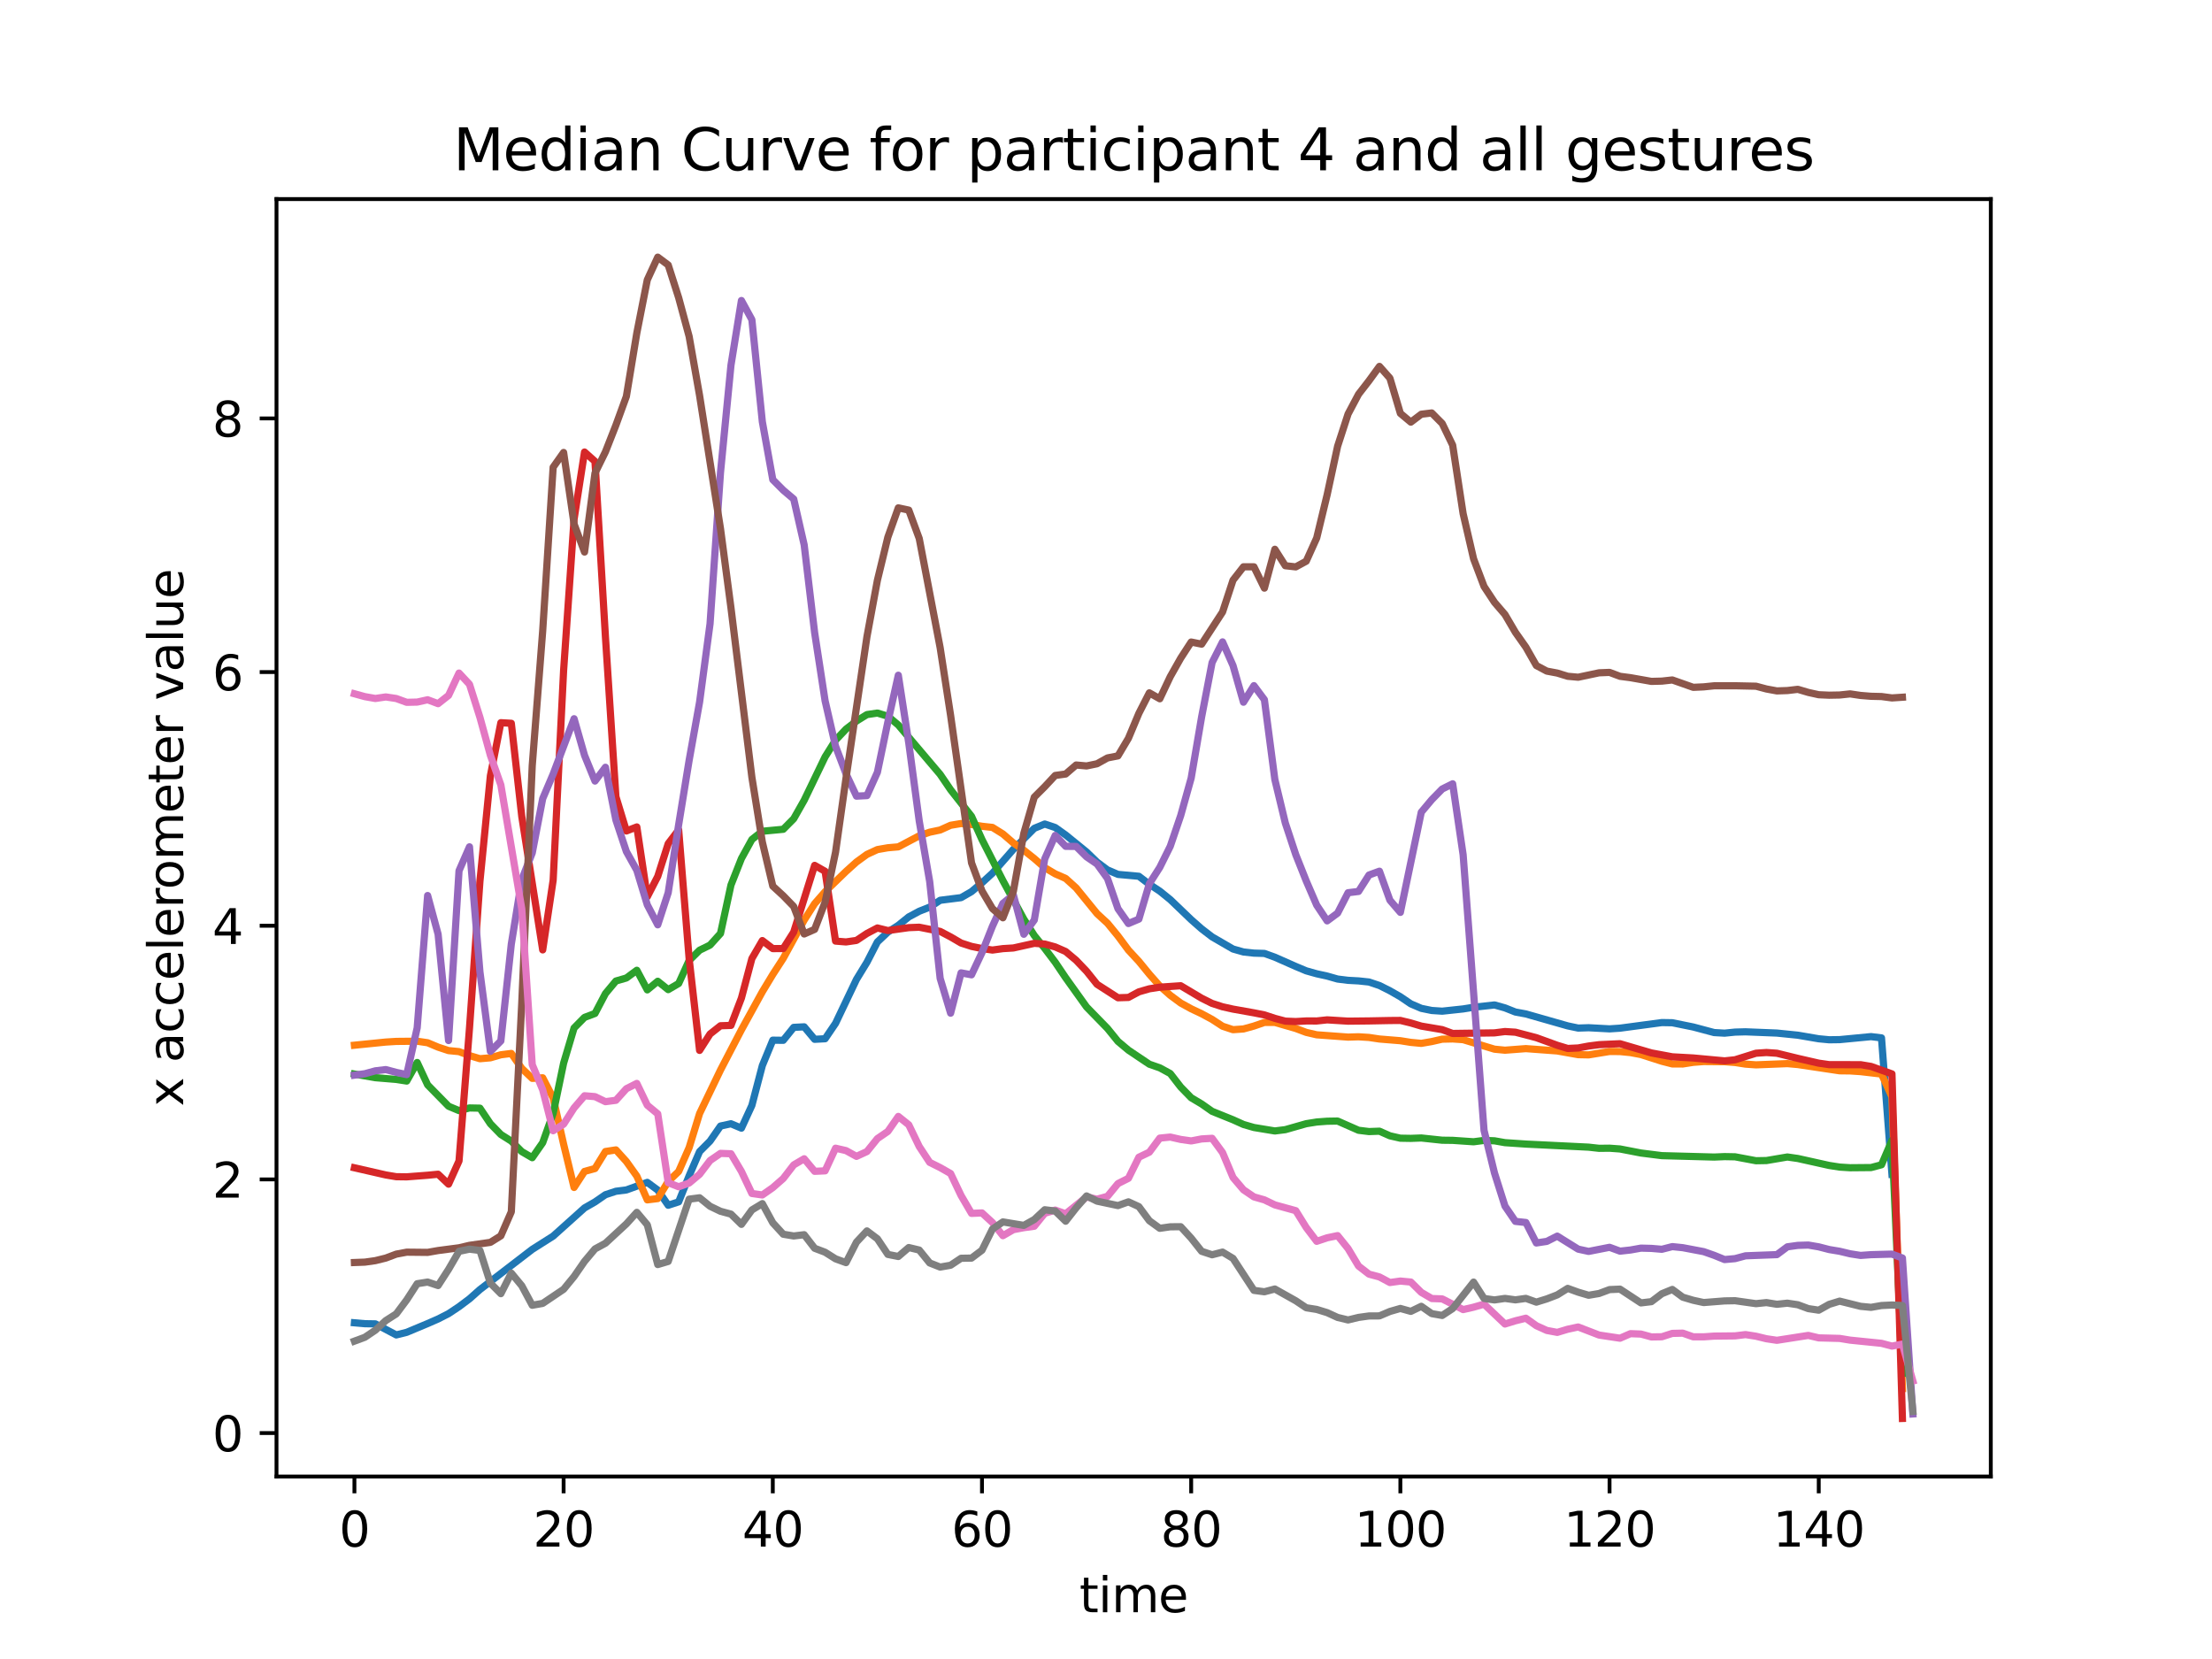 <?xml version="1.0" encoding="utf-8" standalone="no"?>
<!DOCTYPE svg PUBLIC "-//W3C//DTD SVG 1.1//EN"
  "http://www.w3.org/Graphics/SVG/1.1/DTD/svg11.dtd">
<svg xmlns:xlink="http://www.w3.org/1999/xlink" width="460.8pt" height="345.6pt" viewBox="0 0 460.8 345.6" xmlns="http://www.w3.org/2000/svg" version="1.1">
 <defs>
  <style type="text/css">*{stroke-linejoin: round; stroke-linecap: butt}</style>
 </defs>
 <g id="figure_1">
  <g id="patch_1">
   <path d="M 0 345.6 
L 460.8 345.6 
L 460.8 0 
L 0 0 
z
" style="fill: #ffffff"/>
  </g>
  <g id="axes_1">
   <g id="patch_2">
    <path d="M 57.6 307.584 
L 414.72 307.584 
L 414.72 41.472 
L 57.6 41.472 
z
" style="fill: #ffffff"/>
   </g>
   <g id="matplotlib.axis_1">
    <g id="xtick_1">
     <g id="line2d_1">
      <defs>
       <path id="mb7b9c0df05" d="M 0 0 
L 0 3.5 
" style="stroke: #000000; stroke-width: 0.8"/>
      </defs>
      <g>
       <use xlink:href="#mb7b9c0df05" x="73.833" y="307.584" style="stroke: #000000; stroke-width: 0.8"/>
      </g>
     </g>
     <g id="text_1">
      <!-- 0 -->
      <g transform="translate(70.651 322.182) scale(0.1 -0.1)">
       <defs>
        <path id="DejaVuSans-30" d="M 2034 4250 
Q 1547 4250 1301 3770 
Q 1056 3291 1056 2328 
Q 1056 1369 1301 889 
Q 1547 409 2034 409 
Q 2525 409 2770 889 
Q 3016 1369 3016 2328 
Q 3016 3291 2770 3770 
Q 2525 4250 2034 4250 
z
M 2034 4750 
Q 2819 4750 3233 4129 
Q 3647 3509 3647 2328 
Q 3647 1150 3233 529 
Q 2819 -91 2034 -91 
Q 1250 -91 836 529 
Q 422 1150 422 2328 
Q 422 3509 836 4129 
Q 1250 4750 2034 4750 
z
" transform="scale(0.016)"/>
       </defs>
       <use xlink:href="#DejaVuSans-30"/>
      </g>
     </g>
    </g>
    <g id="xtick_2">
     <g id="line2d_2">
      <g>
       <use xlink:href="#mb7b9c0df05" x="117.411" y="307.584" style="stroke: #000000; stroke-width: 0.8"/>
      </g>
     </g>
     <g id="text_2">
      <!-- 20 -->
      <g transform="translate(111.048 322.182) scale(0.1 -0.1)">
       <defs>
        <path id="DejaVuSans-32" d="M 1228 531 
L 3431 531 
L 3431 0 
L 469 0 
L 469 531 
Q 828 903 1448 1529 
Q 2069 2156 2228 2338 
Q 2531 2678 2651 2914 
Q 2772 3150 2772 3378 
Q 2772 3750 2511 3984 
Q 2250 4219 1831 4219 
Q 1534 4219 1204 4116 
Q 875 4013 500 3803 
L 500 4441 
Q 881 4594 1212 4672 
Q 1544 4750 1819 4750 
Q 2544 4750 2975 4387 
Q 3406 4025 3406 3419 
Q 3406 3131 3298 2873 
Q 3191 2616 2906 2266 
Q 2828 2175 2409 1742 
Q 1991 1309 1228 531 
z
" transform="scale(0.016)"/>
       </defs>
       <use xlink:href="#DejaVuSans-32"/>
       <use xlink:href="#DejaVuSans-30" x="63.623"/>
      </g>
     </g>
    </g>
    <g id="xtick_3">
     <g id="line2d_3">
      <g>
       <use xlink:href="#mb7b9c0df05" x="160.988" y="307.584" style="stroke: #000000; stroke-width: 0.8"/>
      </g>
     </g>
     <g id="text_3">
      <!-- 40 -->
      <g transform="translate(154.626 322.182) scale(0.1 -0.1)">
       <defs>
        <path id="DejaVuSans-34" d="M 2419 4116 
L 825 1625 
L 2419 1625 
L 2419 4116 
z
M 2253 4666 
L 3047 4666 
L 3047 1625 
L 3713 1625 
L 3713 1100 
L 3047 1100 
L 3047 0 
L 2419 0 
L 2419 1100 
L 313 1100 
L 313 1709 
L 2253 4666 
z
" transform="scale(0.016)"/>
       </defs>
       <use xlink:href="#DejaVuSans-34"/>
       <use xlink:href="#DejaVuSans-30" x="63.623"/>
      </g>
     </g>
    </g>
    <g id="xtick_4">
     <g id="line2d_4">
      <g>
       <use xlink:href="#mb7b9c0df05" x="204.566" y="307.584" style="stroke: #000000; stroke-width: 0.8"/>
      </g>
     </g>
     <g id="text_4">
      <!-- 60 -->
      <g transform="translate(198.204 322.182) scale(0.1 -0.1)">
       <defs>
        <path id="DejaVuSans-36" d="M 2113 2584 
Q 1688 2584 1439 2293 
Q 1191 2003 1191 1497 
Q 1191 994 1439 701 
Q 1688 409 2113 409 
Q 2538 409 2786 701 
Q 3034 994 3034 1497 
Q 3034 2003 2786 2293 
Q 2538 2584 2113 2584 
z
M 3366 4563 
L 3366 3988 
Q 3128 4100 2886 4159 
Q 2644 4219 2406 4219 
Q 1781 4219 1451 3797 
Q 1122 3375 1075 2522 
Q 1259 2794 1537 2939 
Q 1816 3084 2150 3084 
Q 2853 3084 3261 2657 
Q 3669 2231 3669 1497 
Q 3669 778 3244 343 
Q 2819 -91 2113 -91 
Q 1303 -91 875 529 
Q 447 1150 447 2328 
Q 447 3434 972 4092 
Q 1497 4750 2381 4750 
Q 2619 4750 2861 4703 
Q 3103 4656 3366 4563 
z
" transform="scale(0.016)"/>
       </defs>
       <use xlink:href="#DejaVuSans-36"/>
       <use xlink:href="#DejaVuSans-30" x="63.623"/>
      </g>
     </g>
    </g>
    <g id="xtick_5">
     <g id="line2d_5">
      <g>
       <use xlink:href="#mb7b9c0df05" x="248.144" y="307.584" style="stroke: #000000; stroke-width: 0.8"/>
      </g>
     </g>
     <g id="text_5">
      <!-- 80 -->
      <g transform="translate(241.781 322.182) scale(0.1 -0.1)">
       <defs>
        <path id="DejaVuSans-38" d="M 2034 2216 
Q 1584 2216 1326 1975 
Q 1069 1734 1069 1313 
Q 1069 891 1326 650 
Q 1584 409 2034 409 
Q 2484 409 2743 651 
Q 3003 894 3003 1313 
Q 3003 1734 2745 1975 
Q 2488 2216 2034 2216 
z
M 1403 2484 
Q 997 2584 770 2862 
Q 544 3141 544 3541 
Q 544 4100 942 4425 
Q 1341 4750 2034 4750 
Q 2731 4750 3128 4425 
Q 3525 4100 3525 3541 
Q 3525 3141 3298 2862 
Q 3072 2584 2669 2484 
Q 3125 2378 3379 2068 
Q 3634 1759 3634 1313 
Q 3634 634 3220 271 
Q 2806 -91 2034 -91 
Q 1263 -91 848 271 
Q 434 634 434 1313 
Q 434 1759 690 2068 
Q 947 2378 1403 2484 
z
M 1172 3481 
Q 1172 3119 1398 2916 
Q 1625 2713 2034 2713 
Q 2441 2713 2670 2916 
Q 2900 3119 2900 3481 
Q 2900 3844 2670 4047 
Q 2441 4250 2034 4250 
Q 1625 4250 1398 4047 
Q 1172 3844 1172 3481 
z
" transform="scale(0.016)"/>
       </defs>
       <use xlink:href="#DejaVuSans-38"/>
       <use xlink:href="#DejaVuSans-30" x="63.623"/>
      </g>
     </g>
    </g>
    <g id="xtick_6">
     <g id="line2d_6">
      <g>
       <use xlink:href="#mb7b9c0df05" x="291.722" y="307.584" style="stroke: #000000; stroke-width: 0.8"/>
      </g>
     </g>
     <g id="text_6">
      <!-- 100 -->
      <g transform="translate(282.178 322.182) scale(0.1 -0.1)">
       <defs>
        <path id="DejaVuSans-31" d="M 794 531 
L 1825 531 
L 1825 4091 
L 703 3866 
L 703 4441 
L 1819 4666 
L 2450 4666 
L 2450 531 
L 3481 531 
L 3481 0 
L 794 0 
L 794 531 
z
" transform="scale(0.016)"/>
       </defs>
       <use xlink:href="#DejaVuSans-31"/>
       <use xlink:href="#DejaVuSans-30" x="63.623"/>
       <use xlink:href="#DejaVuSans-30" x="127.246"/>
      </g>
     </g>
    </g>
    <g id="xtick_7">
     <g id="line2d_7">
      <g>
       <use xlink:href="#mb7b9c0df05" x="335.299" y="307.584" style="stroke: #000000; stroke-width: 0.8"/>
      </g>
     </g>
     <g id="text_7">
      <!-- 120 -->
      <g transform="translate(325.756 322.182) scale(0.1 -0.1)">
       <use xlink:href="#DejaVuSans-31"/>
       <use xlink:href="#DejaVuSans-32" x="63.623"/>
       <use xlink:href="#DejaVuSans-30" x="127.246"/>
      </g>
     </g>
    </g>
    <g id="xtick_8">
     <g id="line2d_8">
      <g>
       <use xlink:href="#mb7b9c0df05" x="378.877" y="307.584" style="stroke: #000000; stroke-width: 0.8"/>
      </g>
     </g>
     <g id="text_8">
      <!-- 140 -->
      <g transform="translate(369.334 322.182) scale(0.1 -0.1)">
       <use xlink:href="#DejaVuSans-31"/>
       <use xlink:href="#DejaVuSans-34" x="63.623"/>
       <use xlink:href="#DejaVuSans-30" x="127.246"/>
      </g>
     </g>
    </g>
    <g id="text_9">
     <!-- time -->
     <g transform="translate(224.864 335.861) scale(0.1 -0.1)">
      <defs>
       <path id="DejaVuSans-74" d="M 1172 4494 
L 1172 3500 
L 2356 3500 
L 2356 3053 
L 1172 3053 
L 1172 1153 
Q 1172 725 1289 603 
Q 1406 481 1766 481 
L 2356 481 
L 2356 0 
L 1766 0 
Q 1100 0 847 248 
Q 594 497 594 1153 
L 594 3053 
L 172 3053 
L 172 3500 
L 594 3500 
L 594 4494 
L 1172 4494 
z
" transform="scale(0.016)"/>
       <path id="DejaVuSans-69" d="M 603 3500 
L 1178 3500 
L 1178 0 
L 603 0 
L 603 3500 
z
M 603 4863 
L 1178 4863 
L 1178 4134 
L 603 4134 
L 603 4863 
z
" transform="scale(0.016)"/>
       <path id="DejaVuSans-6d" d="M 3328 2828 
Q 3544 3216 3844 3400 
Q 4144 3584 4550 3584 
Q 5097 3584 5394 3201 
Q 5691 2819 5691 2113 
L 5691 0 
L 5113 0 
L 5113 2094 
Q 5113 2597 4934 2840 
Q 4756 3084 4391 3084 
Q 3944 3084 3684 2787 
Q 3425 2491 3425 1978 
L 3425 0 
L 2847 0 
L 2847 2094 
Q 2847 2600 2669 2842 
Q 2491 3084 2119 3084 
Q 1678 3084 1418 2786 
Q 1159 2488 1159 1978 
L 1159 0 
L 581 0 
L 581 3500 
L 1159 3500 
L 1159 2956 
Q 1356 3278 1631 3431 
Q 1906 3584 2284 3584 
Q 2666 3584 2933 3390 
Q 3200 3197 3328 2828 
z
" transform="scale(0.016)"/>
       <path id="DejaVuSans-65" d="M 3597 1894 
L 3597 1613 
L 953 1613 
Q 991 1019 1311 708 
Q 1631 397 2203 397 
Q 2534 397 2845 478 
Q 3156 559 3463 722 
L 3463 178 
Q 3153 47 2828 -22 
Q 2503 -91 2169 -91 
Q 1331 -91 842 396 
Q 353 884 353 1716 
Q 353 2575 817 3079 
Q 1281 3584 2069 3584 
Q 2775 3584 3186 3129 
Q 3597 2675 3597 1894 
z
M 3022 2063 
Q 3016 2534 2758 2815 
Q 2500 3097 2075 3097 
Q 1594 3097 1305 2825 
Q 1016 2553 972 2059 
L 3022 2063 
z
" transform="scale(0.016)"/>
      </defs>
      <use xlink:href="#DejaVuSans-74"/>
      <use xlink:href="#DejaVuSans-69" x="39.209"/>
      <use xlink:href="#DejaVuSans-6d" x="66.992"/>
      <use xlink:href="#DejaVuSans-65" x="164.404"/>
     </g>
    </g>
   </g>
   <g id="matplotlib.axis_2">
    <g id="ytick_1">
     <g id="line2d_9">
      <defs>
       <path id="m7417afd7b5" d="M 0 0 
L -3.5 0 
" style="stroke: #000000; stroke-width: 0.8"/>
      </defs>
      <g>
       <use xlink:href="#m7417afd7b5" x="57.6" y="298.53" style="stroke: #000000; stroke-width: 0.8"/>
      </g>
     </g>
     <g id="text_10">
      <!-- 0 -->
      <g transform="translate(44.237 302.33) scale(0.1 -0.1)">
       <use xlink:href="#DejaVuSans-30"/>
      </g>
     </g>
    </g>
    <g id="ytick_2">
     <g id="line2d_10">
      <g>
       <use xlink:href="#m7417afd7b5" x="57.6" y="245.689" style="stroke: #000000; stroke-width: 0.8"/>
      </g>
     </g>
     <g id="text_11">
      <!-- 2 -->
      <g transform="translate(44.237 249.488) scale(0.1 -0.1)">
       <use xlink:href="#DejaVuSans-32"/>
      </g>
     </g>
    </g>
    <g id="ytick_3">
     <g id="line2d_11">
      <g>
       <use xlink:href="#m7417afd7b5" x="57.6" y="192.847" style="stroke: #000000; stroke-width: 0.8"/>
      </g>
     </g>
     <g id="text_12">
      <!-- 4 -->
      <g transform="translate(44.237 196.646) scale(0.1 -0.1)">
       <use xlink:href="#DejaVuSans-34"/>
      </g>
     </g>
    </g>
    <g id="ytick_4">
     <g id="line2d_12">
      <g>
       <use xlink:href="#m7417afd7b5" x="57.6" y="140.006" style="stroke: #000000; stroke-width: 0.8"/>
      </g>
     </g>
     <g id="text_13">
      <!-- 6 -->
      <g transform="translate(44.237 143.805) scale(0.1 -0.1)">
       <use xlink:href="#DejaVuSans-36"/>
      </g>
     </g>
    </g>
    <g id="ytick_5">
     <g id="line2d_13">
      <g>
       <use xlink:href="#m7417afd7b5" x="57.6" y="87.164" style="stroke: #000000; stroke-width: 0.8"/>
      </g>
     </g>
     <g id="text_14">
      <!-- 8 -->
      <g transform="translate(44.237 90.963) scale(0.1 -0.1)">
       <use xlink:href="#DejaVuSans-38"/>
      </g>
     </g>
    </g>
    <g id="text_15">
     <!-- x accelerometer value -->
     <g transform="translate(38.158 230.469) rotate(-90) scale(0.1 -0.1)">
      <defs>
       <path id="DejaVuSans-78" d="M 3513 3500 
L 2247 1797 
L 3578 0 
L 2900 0 
L 1881 1375 
L 863 0 
L 184 0 
L 1544 1831 
L 300 3500 
L 978 3500 
L 1906 2253 
L 2834 3500 
L 3513 3500 
z
" transform="scale(0.016)"/>
       <path id="DejaVuSans-20" transform="scale(0.016)"/>
       <path id="DejaVuSans-61" d="M 2194 1759 
Q 1497 1759 1228 1600 
Q 959 1441 959 1056 
Q 959 750 1161 570 
Q 1363 391 1709 391 
Q 2188 391 2477 730 
Q 2766 1069 2766 1631 
L 2766 1759 
L 2194 1759 
z
M 3341 1997 
L 3341 0 
L 2766 0 
L 2766 531 
Q 2569 213 2275 61 
Q 1981 -91 1556 -91 
Q 1019 -91 701 211 
Q 384 513 384 1019 
Q 384 1609 779 1909 
Q 1175 2209 1959 2209 
L 2766 2209 
L 2766 2266 
Q 2766 2663 2505 2880 
Q 2244 3097 1772 3097 
Q 1472 3097 1187 3025 
Q 903 2953 641 2809 
L 641 3341 
Q 956 3463 1253 3523 
Q 1550 3584 1831 3584 
Q 2591 3584 2966 3190 
Q 3341 2797 3341 1997 
z
" transform="scale(0.016)"/>
       <path id="DejaVuSans-63" d="M 3122 3366 
L 3122 2828 
Q 2878 2963 2633 3030 
Q 2388 3097 2138 3097 
Q 1578 3097 1268 2742 
Q 959 2388 959 1747 
Q 959 1106 1268 751 
Q 1578 397 2138 397 
Q 2388 397 2633 464 
Q 2878 531 3122 666 
L 3122 134 
Q 2881 22 2623 -34 
Q 2366 -91 2075 -91 
Q 1284 -91 818 406 
Q 353 903 353 1747 
Q 353 2603 823 3093 
Q 1294 3584 2113 3584 
Q 2378 3584 2631 3529 
Q 2884 3475 3122 3366 
z
" transform="scale(0.016)"/>
       <path id="DejaVuSans-6c" d="M 603 4863 
L 1178 4863 
L 1178 0 
L 603 0 
L 603 4863 
z
" transform="scale(0.016)"/>
       <path id="DejaVuSans-72" d="M 2631 2963 
Q 2534 3019 2420 3045 
Q 2306 3072 2169 3072 
Q 1681 3072 1420 2755 
Q 1159 2438 1159 1844 
L 1159 0 
L 581 0 
L 581 3500 
L 1159 3500 
L 1159 2956 
Q 1341 3275 1631 3429 
Q 1922 3584 2338 3584 
Q 2397 3584 2469 3576 
Q 2541 3569 2628 3553 
L 2631 2963 
z
" transform="scale(0.016)"/>
       <path id="DejaVuSans-6f" d="M 1959 3097 
Q 1497 3097 1228 2736 
Q 959 2375 959 1747 
Q 959 1119 1226 758 
Q 1494 397 1959 397 
Q 2419 397 2687 759 
Q 2956 1122 2956 1747 
Q 2956 2369 2687 2733 
Q 2419 3097 1959 3097 
z
M 1959 3584 
Q 2709 3584 3137 3096 
Q 3566 2609 3566 1747 
Q 3566 888 3137 398 
Q 2709 -91 1959 -91 
Q 1206 -91 779 398 
Q 353 888 353 1747 
Q 353 2609 779 3096 
Q 1206 3584 1959 3584 
z
" transform="scale(0.016)"/>
       <path id="DejaVuSans-76" d="M 191 3500 
L 800 3500 
L 1894 563 
L 2988 3500 
L 3597 3500 
L 2284 0 
L 1503 0 
L 191 3500 
z
" transform="scale(0.016)"/>
       <path id="DejaVuSans-75" d="M 544 1381 
L 544 3500 
L 1119 3500 
L 1119 1403 
Q 1119 906 1312 657 
Q 1506 409 1894 409 
Q 2359 409 2629 706 
Q 2900 1003 2900 1516 
L 2900 3500 
L 3475 3500 
L 3475 0 
L 2900 0 
L 2900 538 
Q 2691 219 2414 64 
Q 2138 -91 1772 -91 
Q 1169 -91 856 284 
Q 544 659 544 1381 
z
M 1991 3584 
L 1991 3584 
z
" transform="scale(0.016)"/>
      </defs>
      <use xlink:href="#DejaVuSans-78"/>
      <use xlink:href="#DejaVuSans-20" x="59.18"/>
      <use xlink:href="#DejaVuSans-61" x="90.967"/>
      <use xlink:href="#DejaVuSans-63" x="152.246"/>
      <use xlink:href="#DejaVuSans-63" x="207.227"/>
      <use xlink:href="#DejaVuSans-65" x="262.207"/>
      <use xlink:href="#DejaVuSans-6c" x="323.73"/>
      <use xlink:href="#DejaVuSans-65" x="351.514"/>
      <use xlink:href="#DejaVuSans-72" x="413.037"/>
      <use xlink:href="#DejaVuSans-6f" x="451.9"/>
      <use xlink:href="#DejaVuSans-6d" x="513.082"/>
      <use xlink:href="#DejaVuSans-65" x="610.494"/>
      <use xlink:href="#DejaVuSans-74" x="672.018"/>
      <use xlink:href="#DejaVuSans-65" x="711.227"/>
      <use xlink:href="#DejaVuSans-72" x="772.75"/>
      <use xlink:href="#DejaVuSans-20" x="813.863"/>
      <use xlink:href="#DejaVuSans-76" x="845.65"/>
      <use xlink:href="#DejaVuSans-61" x="904.83"/>
      <use xlink:href="#DejaVuSans-6c" x="966.109"/>
      <use xlink:href="#DejaVuSans-75" x="993.893"/>
      <use xlink:href="#DejaVuSans-65" x="1057.271"/>
     </g>
    </g>
   </g>
   <g id="line2d_14">
    <path d="M 73.833 275.561 
L 76.012 275.752 
L 78.191 275.786 
L 82.548 278.09 
L 84.727 277.545 
L 89.085 275.722 
L 91.264 274.768 
L 93.443 273.654 
L 95.622 272.205 
L 97.801 270.57 
L 99.979 268.636 
L 110.874 260.268 
L 115.232 257.504 
L 121.768 251.634 
L 123.947 250.385 
L 126.126 248.88 
L 128.305 248.16 
L 130.484 247.886 
L 134.842 246.312 
L 137.021 247.912 
L 139.199 251.078 
L 141.378 250.367 
L 143.557 244.951 
L 145.736 239.895 
L 147.915 237.708 
L 150.094 234.574 
L 152.273 234.097 
L 154.452 235.017 
L 156.631 230.276 
L 158.809 221.977 
L 160.988 216.687 
L 163.167 216.716 
L 165.346 214.02 
L 167.525 213.907 
L 169.704 216.507 
L 171.883 216.389 
L 174.062 213.176 
L 178.419 204.028 
L 180.598 200.462 
L 182.777 196.224 
L 184.956 194.175 
L 187.135 192.762 
L 189.314 191.003 
L 191.493 189.834 
L 193.672 188.966 
L 195.851 187.545 
L 200.208 186.996 
L 202.387 185.738 
L 204.566 183.898 
L 206.745 181.905 
L 211.103 176.928 
L 215.461 172.557 
L 217.639 171.656 
L 219.818 172.387 
L 221.997 173.94 
L 226.355 177.485 
L 228.534 179.596 
L 230.713 181.221 
L 232.892 182.151 
L 237.249 182.542 
L 239.428 184.205 
L 241.607 185.642 
L 243.786 187.403 
L 248.144 191.581 
L 250.323 193.498 
L 252.502 195.172 
L 256.859 197.696 
L 259.038 198.313 
L 261.217 198.553 
L 263.396 198.616 
L 265.575 199.402 
L 269.933 201.329 
L 272.112 202.243 
L 274.291 202.856 
L 276.469 203.332 
L 278.648 203.952 
L 280.827 204.222 
L 283.006 204.339 
L 285.185 204.571 
L 287.364 205.301 
L 289.543 206.397 
L 291.722 207.644 
L 293.901 209.121 
L 296.079 210.057 
L 298.258 210.502 
L 300.437 210.646 
L 304.795 210.179 
L 306.974 209.829 
L 311.332 209.35 
L 313.511 209.962 
L 315.689 210.824 
L 317.868 211.224 
L 326.584 213.709 
L 328.763 214.166 
L 330.942 214.095 
L 335.299 214.33 
L 337.478 214.187 
L 346.194 213.019 
L 348.373 213.057 
L 352.731 213.942 
L 357.088 215.102 
L 359.267 215.225 
L 361.446 215.005 
L 363.625 214.946 
L 370.162 215.207 
L 374.519 215.65 
L 378.877 216.396 
L 381.056 216.603 
L 383.235 216.573 
L 389.772 215.947 
L 391.951 216.213 
L 394.129 244.636 
L 394.129 244.636 
" clip-path="url(#pa6efed8aef)" style="fill: none; stroke: #1f77b4; stroke-width: 1.5; stroke-linecap: square"/>
   </g>
   <g id="line2d_15">
    <path d="M 73.833 217.736 
L 80.369 217.078 
L 82.548 216.944 
L 86.906 216.902 
L 89.085 217.223 
L 91.264 218.138 
L 93.443 218.859 
L 95.622 219.071 
L 97.801 219.896 
L 99.979 220.549 
L 102.158 220.362 
L 104.337 219.73 
L 106.516 219.454 
L 108.695 222.567 
L 110.874 224.645 
L 113.053 224.526 
L 115.232 228.729 
L 117.411 238.359 
L 119.589 247.369 
L 121.768 244.025 
L 123.947 243.429 
L 126.126 239.882 
L 128.305 239.544 
L 130.484 241.959 
L 132.663 245.007 
L 134.842 249.952 
L 137.021 249.685 
L 139.199 246.115 
L 141.378 244.034 
L 143.557 239.073 
L 145.736 231.97 
L 150.094 222.903 
L 154.452 214.527 
L 158.809 206.605 
L 160.988 202.998 
L 163.167 199.631 
L 167.525 191.669 
L 169.704 188.253 
L 171.883 185.758 
L 176.241 181.534 
L 178.419 179.569 
L 180.598 177.99 
L 182.777 176.983 
L 184.956 176.604 
L 187.135 176.416 
L 191.493 174.116 
L 193.672 173.362 
L 195.851 172.904 
L 198.029 171.92 
L 200.208 171.557 
L 202.387 171.757 
L 204.566 172.126 
L 206.745 172.367 
L 208.924 173.726 
L 211.103 175.607 
L 213.282 177.119 
L 215.461 178.856 
L 217.639 180.753 
L 219.818 182.036 
L 221.997 182.994 
L 224.176 184.964 
L 228.534 190.318 
L 230.713 192.325 
L 232.892 194.984 
L 235.071 197.922 
L 237.249 200.274 
L 239.428 202.94 
L 241.607 205.405 
L 243.786 207.337 
L 245.965 208.95 
L 248.144 210.149 
L 250.323 211.181 
L 252.502 212.358 
L 254.681 213.78 
L 256.859 214.504 
L 259.038 214.349 
L 261.217 213.745 
L 263.396 212.992 
L 265.575 212.991 
L 269.933 214.249 
L 272.112 215.064 
L 274.291 215.568 
L 280.827 216.048 
L 283.006 215.981 
L 285.185 216.118 
L 287.364 216.444 
L 291.722 216.799 
L 293.901 217.147 
L 296.079 217.352 
L 298.258 216.975 
L 300.437 216.478 
L 302.616 216.431 
L 304.795 216.58 
L 311.332 218.564 
L 313.511 218.776 
L 317.868 218.446 
L 324.405 218.93 
L 328.763 219.706 
L 330.942 219.75 
L 335.299 219.041 
L 337.478 219.056 
L 339.657 219.273 
L 341.836 219.682 
L 346.194 221.08 
L 348.373 221.636 
L 350.552 221.645 
L 352.731 221.302 
L 354.909 221.136 
L 359.267 221.174 
L 361.446 221.335 
L 363.625 221.675 
L 365.804 221.828 
L 372.341 221.57 
L 374.519 221.761 
L 383.235 223.067 
L 385.414 223.093 
L 387.593 223.237 
L 391.951 223.742 
L 394.129 228.476 
L 396.308 289.272 
L 396.308 289.272 
" clip-path="url(#pa6efed8aef)" style="fill: none; stroke: #ff7f0e; stroke-width: 1.5; stroke-linecap: square"/>
   </g>
   <g id="line2d_16">
    <path d="M 73.833 223.746 
L 78.191 224.505 
L 82.548 224.864 
L 84.727 225.203 
L 86.906 221.335 
L 89.085 226.001 
L 93.443 230.45 
L 95.622 231.361 
L 97.801 230.807 
L 99.979 230.851 
L 102.158 234.097 
L 104.337 236.334 
L 106.516 237.712 
L 108.695 239.898 
L 110.874 241.173 
L 113.053 238.042 
L 115.232 231.94 
L 117.411 221.47 
L 119.589 214.149 
L 121.768 211.941 
L 123.947 211.125 
L 126.126 206.98 
L 128.305 204.365 
L 130.484 203.733 
L 132.663 202.126 
L 134.842 206.211 
L 137.021 204.414 
L 139.199 206.157 
L 141.378 204.88 
L 143.557 200.089 
L 145.736 197.947 
L 147.915 196.877 
L 150.094 194.459 
L 152.273 184.373 
L 154.452 178.845 
L 156.631 174.881 
L 158.809 173.164 
L 163.167 172.753 
L 165.346 170.555 
L 167.525 166.706 
L 171.883 157.671 
L 174.062 154.186 
L 176.241 151.889 
L 178.419 150.208 
L 180.598 148.863 
L 182.777 148.543 
L 184.956 149.2 
L 187.135 151.033 
L 195.851 161.319 
L 198.029 164.521 
L 202.387 170.063 
L 204.566 174.898 
L 208.924 183.452 
L 213.282 191.473 
L 215.461 194.884 
L 217.639 197.571 
L 219.818 200.449 
L 221.997 203.681 
L 226.355 209.771 
L 230.713 214.248 
L 232.892 216.938 
L 235.071 218.768 
L 239.428 221.694 
L 241.607 222.452 
L 243.786 223.637 
L 245.965 226.448 
L 248.144 228.683 
L 250.323 229.977 
L 252.502 231.508 
L 256.859 233.268 
L 259.038 234.247 
L 261.217 234.88 
L 265.575 235.599 
L 267.754 235.328 
L 272.112 234.085 
L 274.291 233.735 
L 276.469 233.571 
L 278.648 233.535 
L 283.006 235.456 
L 285.185 235.725 
L 287.364 235.647 
L 289.543 236.61 
L 291.722 237.107 
L 293.901 237.144 
L 296.079 237.063 
L 300.437 237.527 
L 302.616 237.554 
L 306.974 237.853 
L 309.153 237.568 
L 311.332 237.652 
L 313.511 238.036 
L 317.868 238.331 
L 330.942 238.973 
L 333.121 239.217 
L 335.299 239.191 
L 337.478 239.351 
L 341.836 240.193 
L 346.194 240.742 
L 357.088 241.036 
L 359.267 240.943 
L 361.446 240.985 
L 365.804 241.801 
L 367.983 241.763 
L 372.341 241.023 
L 374.519 241.334 
L 381.056 242.786 
L 383.235 243.125 
L 385.414 243.262 
L 389.772 243.223 
L 391.951 242.645 
L 394.129 237.569 
L 396.308 286.107 
L 396.308 286.107 
" clip-path="url(#pa6efed8aef)" style="fill: none; stroke: #2ca02c; stroke-width: 1.5; stroke-linecap: square"/>
   </g>
   <g id="line2d_17">
    <path d="M 73.833 243.272 
L 80.369 244.765 
L 82.548 245.129 
L 84.727 245.157 
L 89.085 244.823 
L 91.264 244.612 
L 93.443 246.679 
L 95.622 241.849 
L 97.801 214.202 
L 99.979 183.571 
L 102.158 161.604 
L 104.337 150.552 
L 106.516 150.674 
L 108.695 170.073 
L 113.053 197.882 
L 115.232 183.364 
L 117.411 139.648 
L 119.589 108.168 
L 121.768 94.165 
L 123.947 96.115 
L 126.126 132.724 
L 128.305 165.958 
L 130.484 173.108 
L 132.663 172.268 
L 134.842 186.814 
L 137.021 182.567 
L 139.199 175.742 
L 141.378 172.893 
L 143.557 199.692 
L 145.736 218.818 
L 147.915 215.402 
L 150.094 213.682 
L 152.273 213.611 
L 154.452 207.915 
L 156.631 199.686 
L 158.809 195.938 
L 160.988 197.61 
L 163.167 197.606 
L 165.346 194.168 
L 169.704 180.272 
L 171.883 181.51 
L 174.062 196.046 
L 176.241 196.223 
L 178.419 195.907 
L 180.598 194.456 
L 182.777 193.313 
L 184.956 193.852 
L 189.314 193.244 
L 191.493 193.158 
L 195.851 194.026 
L 198.029 195.173 
L 200.208 196.449 
L 202.387 197.154 
L 204.566 197.598 
L 206.745 197.912 
L 208.924 197.615 
L 211.103 197.481 
L 215.461 196.513 
L 217.639 196.66 
L 219.818 197.263 
L 221.997 198.216 
L 224.176 200.042 
L 226.355 202.329 
L 228.534 205.049 
L 232.892 207.85 
L 235.071 207.785 
L 237.249 206.618 
L 239.428 205.986 
L 241.607 205.648 
L 245.965 205.347 
L 250.323 207.945 
L 252.502 209.029 
L 254.681 209.734 
L 256.859 210.216 
L 261.217 210.991 
L 263.396 211.422 
L 265.575 212.141 
L 267.754 212.72 
L 269.933 212.808 
L 272.112 212.683 
L 274.291 212.688 
L 276.469 212.453 
L 280.827 212.725 
L 285.185 212.678 
L 289.543 212.592 
L 291.722 212.574 
L 293.901 213.104 
L 296.079 213.753 
L 300.437 214.492 
L 302.616 215.287 
L 311.332 215.167 
L 313.511 214.888 
L 315.689 215.025 
L 320.047 216.168 
L 324.405 217.752 
L 326.584 218.414 
L 328.763 218.312 
L 330.942 217.905 
L 333.121 217.627 
L 337.478 217.428 
L 344.015 219.343 
L 348.373 220.153 
L 352.731 220.395 
L 359.267 220.999 
L 361.446 220.771 
L 365.804 219.405 
L 367.983 219.258 
L 370.162 219.409 
L 374.519 220.476 
L 378.877 221.475 
L 381.056 221.788 
L 387.593 221.795 
L 389.772 222.156 
L 394.129 223.712 
L 396.308 295.488 
L 396.308 295.488 
" clip-path="url(#pa6efed8aef)" style="fill: none; stroke: #d62728; stroke-width: 1.5; stroke-linecap: square"/>
   </g>
   <g id="line2d_18">
    <path d="M 73.833 223.971 
L 76.012 223.674 
L 78.191 223.074 
L 80.369 222.813 
L 82.548 223.397 
L 84.727 223.861 
L 86.906 214.117 
L 89.085 186.552 
L 91.264 194.61 
L 93.443 216.763 
L 95.622 181.397 
L 97.801 176.409 
L 99.979 202.464 
L 102.158 219.027 
L 104.337 216.849 
L 106.516 196.654 
L 108.695 183.242 
L 110.874 177.679 
L 113.053 166.366 
L 115.232 161.246 
L 119.589 149.724 
L 121.768 157.352 
L 123.947 162.708 
L 126.126 159.834 
L 128.305 170.835 
L 130.484 177.389 
L 132.663 181.303 
L 134.842 188.497 
L 137.021 192.657 
L 139.199 185.964 
L 141.378 171.791 
L 143.557 158.399 
L 145.736 146.258 
L 147.915 129.941 
L 150.094 98.418 
L 152.273 76.092 
L 154.452 62.603 
L 156.631 66.597 
L 158.809 87.859 
L 160.988 99.926 
L 163.167 102.116 
L 165.346 103.961 
L 167.525 113.516 
L 169.704 131.802 
L 171.883 145.992 
L 174.062 155.457 
L 176.241 161.19 
L 178.419 165.851 
L 180.598 165.738 
L 182.777 160.887 
L 184.956 150.416 
L 187.135 140.661 
L 189.314 154.801 
L 191.493 171.031 
L 193.672 183.653 
L 195.851 203.809 
L 198.029 211.062 
L 200.208 202.665 
L 202.387 203.072 
L 204.566 198.443 
L 206.745 192.956 
L 208.924 188.188 
L 211.103 186.42 
L 213.282 194.626 
L 215.461 191.662 
L 217.639 178.919 
L 219.818 174.037 
L 221.997 176.305 
L 224.176 176.33 
L 226.355 178.496 
L 228.534 179.988 
L 230.713 183.012 
L 232.892 189.293 
L 235.071 192.39 
L 237.249 191.466 
L 239.428 184.101 
L 241.607 180.687 
L 243.786 176.296 
L 245.965 169.889 
L 248.144 162.085 
L 250.323 149.332 
L 252.502 138.023 
L 254.681 133.718 
L 256.859 138.652 
L 259.038 146.285 
L 261.217 142.832 
L 263.396 145.76 
L 265.575 162.386 
L 267.754 171.45 
L 269.933 178.036 
L 272.112 183.515 
L 274.291 188.561 
L 276.469 191.834 
L 278.648 190.221 
L 280.827 185.972 
L 283.006 185.704 
L 285.185 182.285 
L 287.364 181.485 
L 289.543 187.529 
L 291.722 190.066 
L 296.079 169.192 
L 298.258 166.589 
L 300.437 164.364 
L 302.616 163.281 
L 304.795 178.054 
L 309.153 235.477 
L 311.332 244.37 
L 313.511 251.247 
L 315.689 254.434 
L 317.868 254.67 
L 320.047 258.932 
L 322.226 258.603 
L 324.405 257.506 
L 328.763 260.217 
L 330.942 260.691 
L 335.299 259.836 
L 337.478 260.638 
L 339.657 260.398 
L 341.836 260.008 
L 344.015 260.064 
L 346.194 260.249 
L 348.373 259.692 
L 350.552 259.916 
L 354.909 260.739 
L 357.088 261.504 
L 359.267 262.389 
L 361.446 262.193 
L 363.625 261.607 
L 370.162 261.361 
L 372.341 259.736 
L 374.519 259.435 
L 376.698 259.368 
L 378.877 259.74 
L 381.056 260.302 
L 383.235 260.664 
L 385.414 261.188 
L 387.593 261.528 
L 389.772 261.37 
L 394.129 261.252 
L 396.308 262.067 
L 398.487 294.55 
L 398.487 294.55 
" clip-path="url(#pa6efed8aef)" style="fill: none; stroke: #9467bd; stroke-width: 1.5; stroke-linecap: square"/>
   </g>
   <g id="line2d_19">
    <path d="M 73.833 263.005 
L 76.012 262.924 
L 78.191 262.615 
L 80.369 262.077 
L 82.548 261.258 
L 84.727 260.85 
L 89.085 260.895 
L 91.264 260.51 
L 95.622 259.937 
L 97.801 259.427 
L 102.158 258.804 
L 104.337 257.444 
L 106.516 252.435 
L 108.695 208.944 
L 110.874 159.484 
L 113.053 131.415 
L 115.232 97.332 
L 117.411 94.258 
L 119.589 109.161 
L 121.768 115 
L 123.947 98.561 
L 126.126 94.116 
L 128.305 88.564 
L 130.484 82.575 
L 132.663 69.367 
L 134.842 58.305 
L 137.021 53.568 
L 139.199 55.2 
L 141.378 62.023 
L 143.557 70.08 
L 145.736 82.401 
L 150.094 110.148 
L 152.273 126.616 
L 156.631 161.915 
L 158.809 175.419 
L 160.988 184.595 
L 163.167 186.602 
L 165.346 188.842 
L 167.525 194.565 
L 169.704 193.608 
L 171.883 187.928 
L 174.062 177.513 
L 176.241 162.099 
L 180.598 132.653 
L 182.777 120.891 
L 184.956 111.905 
L 187.135 105.795 
L 189.314 106.264 
L 191.493 112.175 
L 195.851 134.929 
L 198.029 149.036 
L 202.387 179.749 
L 204.566 185.598 
L 206.745 189.28 
L 208.924 191.191 
L 211.103 185.676 
L 213.282 173.594 
L 215.461 166.055 
L 217.639 163.879 
L 219.818 161.542 
L 221.997 161.243 
L 224.176 159.366 
L 226.355 159.561 
L 228.534 159.105 
L 230.713 157.89 
L 232.892 157.462 
L 235.071 153.796 
L 237.249 148.6 
L 239.428 144.333 
L 241.607 145.568 
L 243.786 140.961 
L 245.965 137.105 
L 248.144 133.747 
L 250.323 134.187 
L 254.681 127.491 
L 256.859 120.859 
L 259.038 118.072 
L 261.217 118.077 
L 263.396 122.521 
L 265.575 114.424 
L 267.754 117.851 
L 269.933 118.094 
L 272.112 116.908 
L 274.291 112.069 
L 276.469 103.059 
L 278.648 92.962 
L 280.827 86.244 
L 283.006 82.131 
L 285.185 79.322 
L 287.364 76.325 
L 289.543 78.778 
L 291.722 86.114 
L 293.901 87.94 
L 296.079 86.291 
L 298.258 86.027 
L 300.437 88.223 
L 302.616 92.739 
L 304.795 107.001 
L 306.974 116.416 
L 309.153 122.169 
L 311.332 125.475 
L 313.511 128.014 
L 315.689 131.727 
L 317.868 134.82 
L 320.047 138.643 
L 322.226 139.803 
L 324.405 140.211 
L 326.584 140.88 
L 328.763 141.078 
L 333.121 140.157 
L 335.299 140.072 
L 337.478 140.889 
L 339.657 141.173 
L 344.015 141.945 
L 346.194 141.889 
L 348.373 141.648 
L 352.731 143.184 
L 354.909 143.086 
L 357.088 142.864 
L 361.446 142.856 
L 365.804 142.949 
L 367.983 143.529 
L 370.162 143.929 
L 372.341 143.854 
L 374.519 143.599 
L 376.698 144.243 
L 378.877 144.726 
L 381.056 144.822 
L 383.235 144.781 
L 385.414 144.55 
L 387.593 144.874 
L 389.772 145.05 
L 391.951 145.101 
L 394.129 145.39 
L 396.308 145.246 
L 396.308 145.246 
" clip-path="url(#pa6efed8aef)" style="fill: none; stroke: #8c564b; stroke-width: 1.5; stroke-linecap: square"/>
   </g>
   <g id="line2d_20">
    <path d="M 73.833 144.523 
L 76.012 145.123 
L 78.191 145.507 
L 80.369 145.186 
L 82.548 145.513 
L 84.727 146.307 
L 86.906 146.256 
L 89.085 145.774 
L 91.264 146.585 
L 93.443 144.865 
L 95.622 140.209 
L 97.801 142.549 
L 99.979 149.441 
L 102.158 157.35 
L 104.337 163.515 
L 108.695 189.329 
L 110.874 221.785 
L 113.053 227.037 
L 115.232 235.55 
L 117.411 234.187 
L 119.589 230.8 
L 121.768 228.265 
L 123.947 228.449 
L 126.126 229.499 
L 128.305 229.213 
L 130.484 226.798 
L 132.663 225.697 
L 134.842 230.236 
L 137.021 232.039 
L 139.199 246.368 
L 141.378 247.229 
L 143.557 246.45 
L 145.736 244.627 
L 147.915 241.762 
L 150.094 240.269 
L 152.273 240.35 
L 154.452 244.027 
L 156.631 248.624 
L 158.809 248.934 
L 160.988 247.41 
L 163.167 245.502 
L 165.346 242.672 
L 167.525 241.391 
L 169.704 244.009 
L 171.883 243.907 
L 174.062 239.19 
L 176.241 239.691 
L 178.419 240.894 
L 180.598 239.89 
L 182.777 237.191 
L 184.956 235.698 
L 187.135 232.572 
L 189.314 234.319 
L 191.493 238.836 
L 193.672 242.144 
L 195.851 243.231 
L 198.029 244.47 
L 200.208 249.049 
L 202.387 252.771 
L 204.566 252.676 
L 206.745 254.68 
L 208.924 257.416 
L 211.103 256.16 
L 213.282 255.747 
L 215.461 255.448 
L 217.639 252.75 
L 219.818 252.083 
L 221.997 252.856 
L 226.355 249.337 
L 228.534 249.814 
L 230.713 249.217 
L 232.892 246.565 
L 235.071 245.464 
L 237.249 241.068 
L 239.428 240.021 
L 241.607 237.091 
L 243.786 236.87 
L 245.965 237.365 
L 248.144 237.676 
L 250.323 237.258 
L 252.502 237.132 
L 254.681 240.104 
L 256.859 245.287 
L 259.038 247.855 
L 261.217 249.331 
L 263.396 249.956 
L 265.575 251.001 
L 269.933 252.204 
L 272.112 255.714 
L 274.291 258.589 
L 276.469 257.857 
L 278.648 257.399 
L 280.827 260.104 
L 283.006 263.739 
L 285.185 265.429 
L 287.364 266.011 
L 289.543 267.173 
L 291.722 266.869 
L 293.901 267.072 
L 296.079 269.225 
L 298.258 270.504 
L 300.437 270.583 
L 304.795 272.813 
L 306.974 272.31 
L 309.153 271.68 
L 313.511 275.816 
L 315.689 275.144 
L 317.868 274.607 
L 320.047 276.168 
L 322.226 277.153 
L 324.405 277.56 
L 326.584 276.903 
L 328.763 276.437 
L 333.121 278.116 
L 337.478 278.774 
L 339.657 277.826 
L 341.836 277.91 
L 344.015 278.506 
L 346.194 278.472 
L 348.373 277.77 
L 350.552 277.719 
L 352.731 278.486 
L 354.909 278.488 
L 357.088 278.334 
L 361.446 278.288 
L 363.625 278.019 
L 365.804 278.361 
L 367.983 278.888 
L 370.162 279.21 
L 376.698 278.189 
L 378.877 278.704 
L 383.235 278.817 
L 385.414 279.175 
L 391.951 279.839 
L 394.129 280.415 
L 396.308 279.997 
L 398.487 287.697 
L 398.487 287.697 
" clip-path="url(#pa6efed8aef)" style="fill: none; stroke: #e377c2; stroke-width: 1.5; stroke-linecap: square"/>
   </g>
   <g id="line2d_21">
    <path d="M 73.833 279.382 
L 76.012 278.575 
L 78.191 277.104 
L 80.369 275.102 
L 82.548 273.708 
L 84.727 270.791 
L 86.906 267.424 
L 89.085 267.075 
L 91.264 267.803 
L 93.443 264.428 
L 95.622 260.682 
L 97.801 260.222 
L 99.979 260.496 
L 102.158 267.303 
L 104.337 269.496 
L 106.516 265.213 
L 108.695 267.844 
L 110.874 271.909 
L 113.053 271.522 
L 117.411 268.582 
L 119.589 265.92 
L 121.768 262.769 
L 123.947 260.172 
L 126.126 258.989 
L 130.484 254.959 
L 132.663 252.552 
L 134.842 255.144 
L 137.021 263.431 
L 139.199 262.781 
L 143.557 249.807 
L 145.736 249.521 
L 147.915 251.288 
L 150.094 252.334 
L 152.273 252.92 
L 154.452 255.057 
L 156.631 252.054 
L 158.809 250.736 
L 160.988 254.73 
L 163.167 257.113 
L 165.346 257.474 
L 167.525 257.213 
L 169.704 260.037 
L 171.883 260.863 
L 174.062 262.238 
L 176.241 263.031 
L 178.419 258.759 
L 180.598 256.421 
L 182.777 258.06 
L 184.956 261.317 
L 187.135 261.749 
L 189.314 259.885 
L 191.493 260.407 
L 193.672 263.093 
L 195.851 263.955 
L 198.029 263.574 
L 200.208 262.121 
L 202.387 262.085 
L 204.566 260.443 
L 206.745 256.035 
L 208.924 254.546 
L 213.282 255.272 
L 215.461 254.05 
L 217.639 252.014 
L 219.818 252.279 
L 221.997 254.399 
L 224.176 251.623 
L 226.355 249.136 
L 228.534 250.221 
L 232.892 251.146 
L 235.071 250.366 
L 237.249 251.366 
L 239.428 254.299 
L 241.607 255.879 
L 243.786 255.567 
L 245.965 255.547 
L 248.144 257.924 
L 250.323 260.67 
L 252.502 261.392 
L 254.681 260.833 
L 256.859 262.145 
L 261.217 268.806 
L 263.396 269.099 
L 265.575 268.524 
L 269.933 270.973 
L 272.112 272.43 
L 274.291 272.778 
L 276.469 273.446 
L 278.648 274.446 
L 280.827 274.971 
L 283.006 274.442 
L 285.185 274.14 
L 287.364 274.125 
L 289.543 273.202 
L 291.722 272.574 
L 293.901 273.184 
L 296.079 272.129 
L 298.258 273.652 
L 300.437 274.035 
L 302.616 272.599 
L 306.974 267.086 
L 309.153 270.492 
L 311.332 270.799 
L 313.511 270.483 
L 315.689 270.782 
L 317.868 270.478 
L 320.047 271.261 
L 322.226 270.585 
L 324.405 269.749 
L 326.584 268.393 
L 328.763 269.181 
L 330.942 269.828 
L 333.121 269.457 
L 335.299 268.646 
L 337.478 268.551 
L 341.836 271.418 
L 344.015 271.159 
L 346.194 269.507 
L 348.373 268.613 
L 350.552 270.226 
L 352.731 270.872 
L 354.909 271.345 
L 359.267 271.001 
L 361.446 270.962 
L 365.804 271.576 
L 367.983 271.352 
L 370.162 271.706 
L 372.341 271.476 
L 374.519 271.801 
L 376.698 272.608 
L 378.877 272.935 
L 381.056 271.719 
L 383.235 271.049 
L 387.593 272.133 
L 389.772 272.342 
L 391.951 271.963 
L 394.129 271.858 
L 396.308 271.967 
L 398.487 294.026 
L 398.487 294.026 
" clip-path="url(#pa6efed8aef)" style="fill: none; stroke: #7f7f7f; stroke-width: 1.5; stroke-linecap: square"/>
   </g>
   <g id="patch_3">
    <path d="M 57.6 307.584 
L 57.6 41.472 
" style="fill: none; stroke: #000000; stroke-width: 0.8; stroke-linejoin: miter; stroke-linecap: square"/>
   </g>
   <g id="patch_4">
    <path d="M 414.72 307.584 
L 414.72 41.472 
" style="fill: none; stroke: #000000; stroke-width: 0.8; stroke-linejoin: miter; stroke-linecap: square"/>
   </g>
   <g id="patch_5">
    <path d="M 57.6 307.584 
L 414.72 307.584 
" style="fill: none; stroke: #000000; stroke-width: 0.8; stroke-linejoin: miter; stroke-linecap: square"/>
   </g>
   <g id="patch_6">
    <path d="M 57.6 41.472 
L 414.72 41.472 
" style="fill: none; stroke: #000000; stroke-width: 0.8; stroke-linejoin: miter; stroke-linecap: square"/>
   </g>
   <g id="text_16">
    <!-- Median Curve for participant 4 and all gestures -->
    <g transform="translate(94.411 35.472) scale(0.12 -0.12)">
     <defs>
      <path id="DejaVuSans-4d" d="M 628 4666 
L 1569 4666 
L 2759 1491 
L 3956 4666 
L 4897 4666 
L 4897 0 
L 4281 0 
L 4281 4097 
L 3078 897 
L 2444 897 
L 1241 4097 
L 1241 0 
L 628 0 
L 628 4666 
z
" transform="scale(0.016)"/>
      <path id="DejaVuSans-64" d="M 2906 2969 
L 2906 4863 
L 3481 4863 
L 3481 0 
L 2906 0 
L 2906 525 
Q 2725 213 2448 61 
Q 2172 -91 1784 -91 
Q 1150 -91 751 415 
Q 353 922 353 1747 
Q 353 2572 751 3078 
Q 1150 3584 1784 3584 
Q 2172 3584 2448 3432 
Q 2725 3281 2906 2969 
z
M 947 1747 
Q 947 1113 1208 752 
Q 1469 391 1925 391 
Q 2381 391 2643 752 
Q 2906 1113 2906 1747 
Q 2906 2381 2643 2742 
Q 2381 3103 1925 3103 
Q 1469 3103 1208 2742 
Q 947 2381 947 1747 
z
" transform="scale(0.016)"/>
      <path id="DejaVuSans-6e" d="M 3513 2113 
L 3513 0 
L 2938 0 
L 2938 2094 
Q 2938 2591 2744 2837 
Q 2550 3084 2163 3084 
Q 1697 3084 1428 2787 
Q 1159 2491 1159 1978 
L 1159 0 
L 581 0 
L 581 3500 
L 1159 3500 
L 1159 2956 
Q 1366 3272 1645 3428 
Q 1925 3584 2291 3584 
Q 2894 3584 3203 3211 
Q 3513 2838 3513 2113 
z
" transform="scale(0.016)"/>
      <path id="DejaVuSans-43" d="M 4122 4306 
L 4122 3641 
Q 3803 3938 3442 4084 
Q 3081 4231 2675 4231 
Q 1875 4231 1450 3742 
Q 1025 3253 1025 2328 
Q 1025 1406 1450 917 
Q 1875 428 2675 428 
Q 3081 428 3442 575 
Q 3803 722 4122 1019 
L 4122 359 
Q 3791 134 3420 21 
Q 3050 -91 2638 -91 
Q 1578 -91 968 557 
Q 359 1206 359 2328 
Q 359 3453 968 4101 
Q 1578 4750 2638 4750 
Q 3056 4750 3426 4639 
Q 3797 4528 4122 4306 
z
" transform="scale(0.016)"/>
      <path id="DejaVuSans-66" d="M 2375 4863 
L 2375 4384 
L 1825 4384 
Q 1516 4384 1395 4259 
Q 1275 4134 1275 3809 
L 1275 3500 
L 2222 3500 
L 2222 3053 
L 1275 3053 
L 1275 0 
L 697 0 
L 697 3053 
L 147 3053 
L 147 3500 
L 697 3500 
L 697 3744 
Q 697 4328 969 4595 
Q 1241 4863 1831 4863 
L 2375 4863 
z
" transform="scale(0.016)"/>
      <path id="DejaVuSans-70" d="M 1159 525 
L 1159 -1331 
L 581 -1331 
L 581 3500 
L 1159 3500 
L 1159 2969 
Q 1341 3281 1617 3432 
Q 1894 3584 2278 3584 
Q 2916 3584 3314 3078 
Q 3713 2572 3713 1747 
Q 3713 922 3314 415 
Q 2916 -91 2278 -91 
Q 1894 -91 1617 61 
Q 1341 213 1159 525 
z
M 3116 1747 
Q 3116 2381 2855 2742 
Q 2594 3103 2138 3103 
Q 1681 3103 1420 2742 
Q 1159 2381 1159 1747 
Q 1159 1113 1420 752 
Q 1681 391 2138 391 
Q 2594 391 2855 752 
Q 3116 1113 3116 1747 
z
" transform="scale(0.016)"/>
      <path id="DejaVuSans-67" d="M 2906 1791 
Q 2906 2416 2648 2759 
Q 2391 3103 1925 3103 
Q 1463 3103 1205 2759 
Q 947 2416 947 1791 
Q 947 1169 1205 825 
Q 1463 481 1925 481 
Q 2391 481 2648 825 
Q 2906 1169 2906 1791 
z
M 3481 434 
Q 3481 -459 3084 -895 
Q 2688 -1331 1869 -1331 
Q 1566 -1331 1297 -1286 
Q 1028 -1241 775 -1147 
L 775 -588 
Q 1028 -725 1275 -790 
Q 1522 -856 1778 -856 
Q 2344 -856 2625 -561 
Q 2906 -266 2906 331 
L 2906 616 
Q 2728 306 2450 153 
Q 2172 0 1784 0 
Q 1141 0 747 490 
Q 353 981 353 1791 
Q 353 2603 747 3093 
Q 1141 3584 1784 3584 
Q 2172 3584 2450 3431 
Q 2728 3278 2906 2969 
L 2906 3500 
L 3481 3500 
L 3481 434 
z
" transform="scale(0.016)"/>
      <path id="DejaVuSans-73" d="M 2834 3397 
L 2834 2853 
Q 2591 2978 2328 3040 
Q 2066 3103 1784 3103 
Q 1356 3103 1142 2972 
Q 928 2841 928 2578 
Q 928 2378 1081 2264 
Q 1234 2150 1697 2047 
L 1894 2003 
Q 2506 1872 2764 1633 
Q 3022 1394 3022 966 
Q 3022 478 2636 193 
Q 2250 -91 1575 -91 
Q 1294 -91 989 -36 
Q 684 19 347 128 
L 347 722 
Q 666 556 975 473 
Q 1284 391 1588 391 
Q 1994 391 2212 530 
Q 2431 669 2431 922 
Q 2431 1156 2273 1281 
Q 2116 1406 1581 1522 
L 1381 1569 
Q 847 1681 609 1914 
Q 372 2147 372 2553 
Q 372 3047 722 3315 
Q 1072 3584 1716 3584 
Q 2034 3584 2315 3537 
Q 2597 3491 2834 3397 
z
" transform="scale(0.016)"/>
     </defs>
     <use xlink:href="#DejaVuSans-4d"/>
     <use xlink:href="#DejaVuSans-65" x="86.279"/>
     <use xlink:href="#DejaVuSans-64" x="147.803"/>
     <use xlink:href="#DejaVuSans-69" x="211.279"/>
     <use xlink:href="#DejaVuSans-61" x="239.062"/>
     <use xlink:href="#DejaVuSans-6e" x="300.342"/>
     <use xlink:href="#DejaVuSans-20" x="363.721"/>
     <use xlink:href="#DejaVuSans-43" x="395.508"/>
     <use xlink:href="#DejaVuSans-75" x="465.332"/>
     <use xlink:href="#DejaVuSans-72" x="528.711"/>
     <use xlink:href="#DejaVuSans-76" x="569.824"/>
     <use xlink:href="#DejaVuSans-65" x="629.004"/>
     <use xlink:href="#DejaVuSans-20" x="690.527"/>
     <use xlink:href="#DejaVuSans-66" x="722.314"/>
     <use xlink:href="#DejaVuSans-6f" x="757.52"/>
     <use xlink:href="#DejaVuSans-72" x="818.701"/>
     <use xlink:href="#DejaVuSans-20" x="859.814"/>
     <use xlink:href="#DejaVuSans-70" x="891.602"/>
     <use xlink:href="#DejaVuSans-61" x="955.078"/>
     <use xlink:href="#DejaVuSans-72" x="1016.357"/>
     <use xlink:href="#DejaVuSans-74" x="1057.471"/>
     <use xlink:href="#DejaVuSans-69" x="1096.68"/>
     <use xlink:href="#DejaVuSans-63" x="1124.463"/>
     <use xlink:href="#DejaVuSans-69" x="1179.443"/>
     <use xlink:href="#DejaVuSans-70" x="1207.227"/>
     <use xlink:href="#DejaVuSans-61" x="1270.703"/>
     <use xlink:href="#DejaVuSans-6e" x="1331.982"/>
     <use xlink:href="#DejaVuSans-74" x="1395.361"/>
     <use xlink:href="#DejaVuSans-20" x="1434.57"/>
     <use xlink:href="#DejaVuSans-34" x="1466.357"/>
     <use xlink:href="#DejaVuSans-20" x="1529.98"/>
     <use xlink:href="#DejaVuSans-61" x="1561.768"/>
     <use xlink:href="#DejaVuSans-6e" x="1623.047"/>
     <use xlink:href="#DejaVuSans-64" x="1686.426"/>
     <use xlink:href="#DejaVuSans-20" x="1749.902"/>
     <use xlink:href="#DejaVuSans-61" x="1781.689"/>
     <use xlink:href="#DejaVuSans-6c" x="1842.969"/>
     <use xlink:href="#DejaVuSans-6c" x="1870.752"/>
     <use xlink:href="#DejaVuSans-20" x="1898.535"/>
     <use xlink:href="#DejaVuSans-67" x="1930.322"/>
     <use xlink:href="#DejaVuSans-65" x="1993.799"/>
     <use xlink:href="#DejaVuSans-73" x="2055.322"/>
     <use xlink:href="#DejaVuSans-74" x="2107.422"/>
     <use xlink:href="#DejaVuSans-75" x="2146.631"/>
     <use xlink:href="#DejaVuSans-72" x="2210.01"/>
     <use xlink:href="#DejaVuSans-65" x="2248.873"/>
     <use xlink:href="#DejaVuSans-73" x="2310.396"/>
    </g>
   </g>
  </g>
 </g>
 <defs>
  <clipPath id="pa6efed8aef">
   <rect x="57.6" y="41.472" width="357.12" height="266.112"/>
  </clipPath>
 </defs>
</svg>
